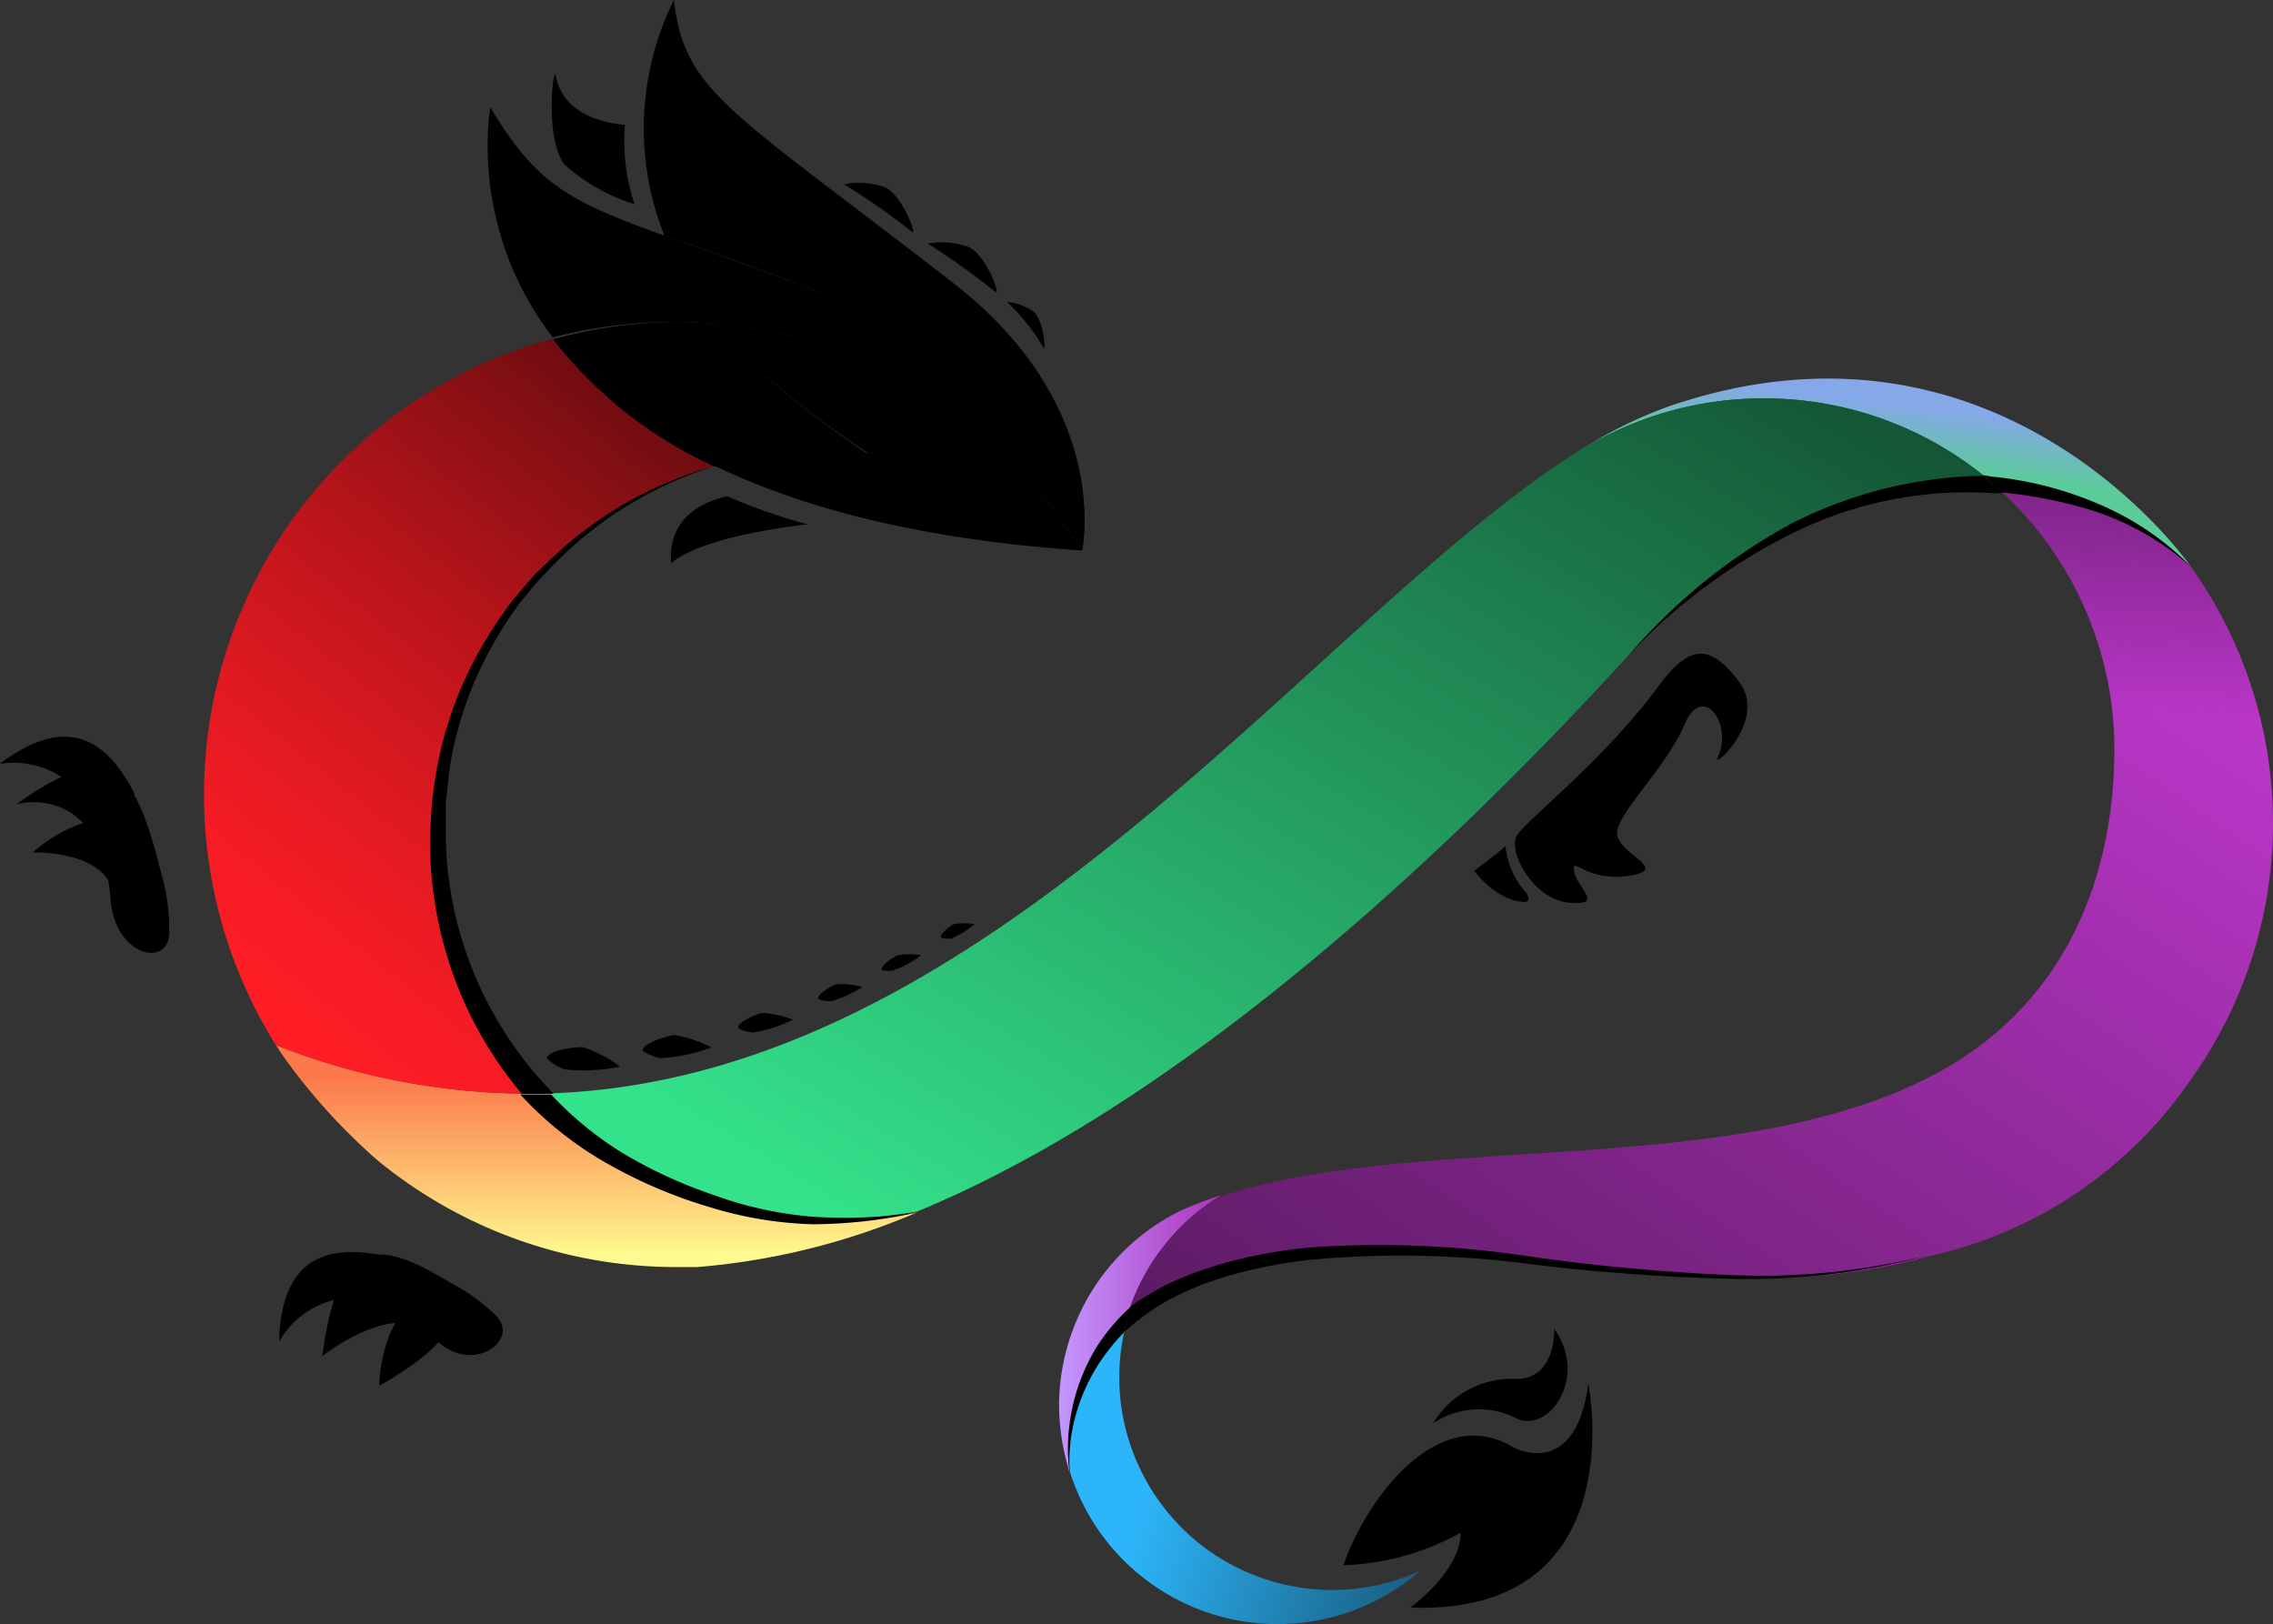<svg xmlns="http://www.w3.org/2000/svg" viewBox="0 0 255.524 182.559">
  <rect x="0" y="0" width="255.524" height="182.559" fill="#333333" stroke="none"/>
  <defs>
    <linearGradient id="a" x1="39.455" x2="39.455" y1="240.065" y2="205.817" gradientTransform="scale(1.7 .588)" gradientUnits="userSpaceOnUse">
      <stop offset="0%" stop-color="#FFFA8F"/>
      <stop offset="100%" stop-color="#FB784B"/>
    </linearGradient>
    <linearGradient id="b" x1="120.919" x2="125.059" y1="94.928" y2="83.945" gradientTransform="scale(1.796 .557)" gradientUnits="userSpaceOnUse">
      <stop offset="0%" stop-color="#5BCB99"/>
      <stop offset="100%" stop-color="#85A8E8"/>
    </linearGradient>
    <linearGradient id="c" x1="57.457" x2="231.495" y1="168.701" y2="8.632" gradientTransform="scale(1.331 .751)" gradientUnits="userSpaceOnUse">
      <stop offset="0%" stop-color="#34E28B"/>
      <stop offset="100%"/>
    </linearGradient>
    <linearGradient id="d" x1="155.905" x2="179.769" y1="114.547" y2="114.547" gradientTransform="scale(.764 1.309)" gradientUnits="userSpaceOnUse">
      <stop offset="0%" stop-color="#C297FF"/>
      <stop offset="100%" stop-color="#AE31BB"/>
    </linearGradient>
    <linearGradient id="e" x1="38.268" x2="235.06" y1="278.381" y2="68.017" gradientTransform="scale(1.171 .854)" gradientUnits="userSpaceOnUse">
      <stop offset="0%"/>
      <stop offset="100%" stop-color="#D23DE2"/>
    </linearGradient>
    <linearGradient id="f" x1="183.837" x2="175.871" y1="49.987" y2="86.845" gradientTransform="scale(1.171 .854)" gradientUnits="userSpaceOnUse">
      <stop offset="0%"/>
      <stop offset="100%" stop-opacity="0"/>
    </linearGradient>
    <linearGradient id="g" x1="120.971" x2="181.964" y1="176.723" y2="193.768" gradientTransform="scale(1.074 .931)" gradientUnits="userSpaceOnUse">
      <stop offset="0%" stop-color="#2DB5F9"/>
      <stop offset="100%"/>
    </linearGradient>
    <linearGradient id="h" x1="95.751" x2="43.117" y1="-.368" y2="97.406" gradientTransform="scale(.822 1.216)" gradientUnits="userSpaceOnUse">
      <stop offset="0%"/>
      <stop offset="21%" stop-color="#48080A"/>
      <stop offset="42%" stop-color="#891014"/>
      <stop offset="61%" stop-color="#BC151B"/>
      <stop offset="78%" stop-color="#E01A21"/>
      <stop offset="91%" stop-color="#F71C24"/>
      <stop offset="100%" stop-color="#FF1D25"/>
    </linearGradient>
  </defs>
  <path d="m31.035 117.482.604.954a67.833 67.833 0 0 0 10.825 12.013 52.9 52.9 0 0 0 33.605 11.974h2.317a78.717 78.717 0 0 0 24.688-6.133c-3.517.564-7.069.89-10.63.973a43.166 43.166 0 0 1-32.087-14.33 78.133 78.133 0 0 1-29.322-5.451z" style="fill:url(#a)"/>
  <path d="M76.05 36.195a53.075 53.075 0 0 1 45.482 25.642 43.262 43.262 0 0 0-41.199-9.482c9.735 4.692 22.994 8.275 41.257 9.52 0 0-.896-17.386-23.15-26.479C67.288 22.721 62.985 25.233 55.1 12.032a35.182 35.182 0 0 0 7.048 25.896 53.153 53.153 0 0 1 13.902-1.733z"/>
  <path d="M98.44 35.396c-10.65-4.244-18.146-6.892-23.753-8.917a39.057 39.057 0 0 0 5.84 9.89 53.095 53.095 0 0 1 41.083 25.468 43.107 43.107 0 0 0-24.007-10.923 127.45 127.45 0 0 0 23.364 10.903h.682s-.935-17.328-23.209-26.42z"/>
  <path d="M121.551 61.876h.117c.35-1.947 2.434-16.92-14.505-30.062C81.89 12.208 76.965 10.378 75.758 0a32.515 32.515 0 0 0-1.071 26.48c5.588 1.946 13.103 4.575 23.734 8.916 22.293 9.093 23.17 26.48 23.17 26.48z"/>
  <path d="M198.243 44.781a39.33 39.33 0 0 1 25.818 9.618 34.851 34.851 0 0 1 22.234 9.307s-21.241-30.86-58.682-18.03a48.792 48.792 0 0 0-9.58 4.693 39.33 39.33 0 0 1 20.21-5.588z" style="fill:url(#b)"/>
  <path d="M198.243 44.781a39.31 39.31 0 0 0-20.21 5.568l1.09-.662c-30.255 17.815-67.346 72.565-118.766 73.247a43.165 43.165 0 0 0 32.087 14.232 78.793 78.793 0 0 0 10.63-.973c33.45-13.785 65.575-46.728 80.158-62.713 13.512-14.817 28.329-19.86 40.887-19.1a39.33 39.33 0 0 0-25.876-9.599z" style="fill:url(#c)"/>
  <path d="M120.13 150.892a24.493 24.493 0 0 0-1.071 6.815 26.026 26.026 0 0 0 1.207 7.885 19.47 19.47 0 0 1 6.425-17.23l.156-.585a23.812 23.812 0 0 1 10.436-13.434 44.253 44.253 0 0 0-4.653 1.791 24.396 24.396 0 0 0-12.5 14.758z" style="fill:url(#d)"/>
  <path d="M255.524 92.58a49.59 49.59 0 0 0-9.287-28.952 34.87 34.87 0 0 0-22.176-9.229 39.407 39.407 0 0 1 13.629 29.887c0 13.259-4.81 28.426-20.405 36.584-22.702 11.876-57.534 6.23-80.158 13.629a23.812 23.812 0 0 0-10.416 13.415l-.156.584c6.62-5.841 19.684-9.988 45.17-6.698 18.205 2.336 32.652 2.979 45.073-.584a48.169 48.169 0 0 0 29.497-19.879 49.59 49.59 0 0 0 9.23-28.757z" style="fill:url(#e)"/>
  <path d="M255.524 92.58a49.59 49.59 0 0 0-9.287-28.952 34.87 34.87 0 0 0-22.176-9.229 39.407 39.407 0 0 1 13.629 29.887c0 13.259-4.81 28.426-20.405 36.584-22.702 11.876-57.534 6.23-80.158 13.629a23.812 23.812 0 0 0-10.416 13.415l-.156.584c6.62-5.841 19.684-9.988 45.17-6.698 18.205 2.336 32.652 2.979 45.073-.584a48.169 48.169 0 0 0 29.497-19.879 49.59 49.59 0 0 0 9.23-28.757z" opacity=".49" style="fill:url(#f)"/>
  <path d="M142.735 177.664c-12.43-3.809-19.54-16.85-16.005-29.361a19.47 19.47 0 0 0-6.425 17.23 24.474 24.474 0 0 0 39.349 11.04 23.812 23.812 0 0 1-16.92 1.09z" style="fill:url(#g)"/>
  <path d="M151.029 175.93c2.472-7.223 10.494-18.36 19.08-13.258 0 0 6.99 3.894 8.45-7.146 0 0 5.238 26.051-19.995 25.175 0 0 5.685-4.147 5.626-8.411a28.913 28.913 0 0 1-13.161 3.64z" style="mix-blend-mode:screen"/>
  <path d="M161.114 159.985a9.19 9.19 0 0 1 9.443-.506c3.563 1.577 8.041-4.595 4.167-10.125 0 0 .253 5.705-4.342 5.647a10.3 10.3 0 0 0-9.268 4.984z" style="mix-blend-mode:screen"/>
  <path d="M186.464 77.101c-6.036 8.236-14.914 15.128-15.946 16.822-1.032 1.694 1.753 7.146 5.841 7.535 4.089.39.954-1.577.604-3.504-.35-1.928 1.226 1.226 6.172.486 4.945-.74-1.791-2.57-1.324-5.062.467-2.492 5.549-7.223 7.574-11.974 2.025-4.75 5.49 0 3.718 3.719-.7 1.48 5.627-4.147 2.434-8.43-3.193-4.284-5.549-4.4-9.073.408zM169.233 95.11c-.895.858-3.504 2.766-3.504 2.766s2.57 3.563 5.84 3.504c0 0 .702-.33-.31-1.382a9.423 9.423 0 0 1-2.026-4.887z"/>
  <path d="M80.333 52.355a48.675 48.675 0 0 1-18.165-14.31 53.114 53.114 0 0 0-31.152 79.437 78.133 78.133 0 0 0 29.341 5.452 43.282 43.282 0 0 1 19.976-70.58z" style="fill:url(#h)"/>
  <path d="M80.43 36.37c2.356 3.407 9.132 9.287 17.115 14.544a43.107 43.107 0 0 1 23.987 10.923A53.095 53.095 0 0 0 80.43 36.37z"/>
  <path d="M80.43 36.37a54.065 54.065 0 0 0-4.36-.175c-4.7.031-9.375.686-13.902 1.947a48.675 48.675 0 0 0 18.165 14.31 42.931 42.931 0 0 1 17.212-1.421C89.562 45.657 82.786 39.777 80.43 36.37z"/>
  <path d="M109.908 48.46a38.94 38.94 0 0 0-14.271-8.527c3.426 6.522 6.386 8.528 14.271 8.528z"/>
  <path d="M94.877 20.716a73.85 73.85 0 0 1 7.652 5.354c.604.468-1.09-4.147-3.057-5.023a8.761 8.761 0 0 0-4.595-.33zM104.32 27.394a82.728 82.728 0 0 1 7.594 5.432c.623.448-1.052-4.166-3.018-5.062a8.761 8.761 0 0 0-4.576-.37zM113.199 33.936a22.897 22.897 0 0 1 4.108 5.14c.311.448 0-3.018-1.071-4.01a6.172 6.172 0 0 0-3.037-1.13z"/>
  <path d="M72.273 118.124c-.234-.759 2.745-1.732 3.543-1.771a13.92 13.92 0 0 1 4.167 1.382 19.12 19.12 0 0 1-5.724 1.207 5.218 5.218 0 0 1-1.986-.818zM83 115.574c-.253-.584 2.045-1.616 2.687-1.713 1.182.069 2.345.325 3.447.759a15.381 15.381 0 0 1-4.478 1.44 4.186 4.186 0 0 1-1.655-.486zM91.996 112.283c-.253-.467 1.538-1.499 2.044-1.654a9.266 9.266 0 0 1 2.901.311 12.714 12.714 0 0 1-3.485 1.597c-.5.021-.997-.065-1.46-.254zM99.141 109.032c-.272-.409 1.305-1.48 1.753-1.655a8.47 8.47 0 0 1 2.667 0 11.682 11.682 0 0 1-3.135 1.694 3.174 3.174 0 0 1-1.285-.039zM105.8 105.391c-.253-.33 1.051-1.343 1.44-1.519a7.38 7.38 0 0 1 2.318 0 10.124 10.124 0 0 1-2.629 1.636c-.38.04-.765 0-1.13-.117zM61.506 118.981c-.117-.857 3.193-1.363 4.05-1.265a14.933 14.933 0 0 1 4.166 2.18 20.482 20.482 0 0 1-6.25.312 5.588 5.588 0 0 1-1.966-1.227z"/>
  <path d="M63.55 18.574a21.164 21.164 0 0 0 7.788 4.381 22.235 22.235 0 0 1-1.09-8.859c0-.214-6.717-.117-7.788-5.627-.292-1.11-1.246 7.457 1.09 10.105z"/>
  <path d="M40.692 145.87a6.425 6.425 0 0 1 2.629-4.537l.214-.117a16.37 16.37 0 0 0-1.675-.292c-8.002-1.188-10.046 3.582-10.455 8.937v.915a9.735 9.735 0 0 1 9.229-4.907z"/>
  <path d="M50.447 144.078c-7.963-4.829-12.442-5.18-14.213 8.353 0 0 8.372-6.62 12.344-2.24 4.303 4.77 10.144.37 7.087-2.394a21.943 21.943 0 0 0-5.218-3.719z"/>
  <path d="M47.156 145.694c-4.517 2.998-4.517 10.066-4.517 10.066s8.236-4.459 7.594-7.243a3.427 3.427 0 0 0-3.077-2.823zM9.735 90.068a6.425 6.425 0 0 1 5.179-.798h.234c-.247-.507-.52-1.001-.818-1.48-4.167-6.912-9.151-5.51-13.59-2.492-.273.175-.506.37-.74.565a9.735 9.735 0 0 1 9.599 4.127z"/>
  <path d="M18.185 98.382c-2.901-11.487-5.237-15.927-16.335-7.983 0 0 9.501-2.726 10.591 10.787.507 6.386 6.66 7.67 6.581 3.543a21.942 21.942 0 0 0-.837-6.347z"/>
  <path d="M14.135 92.23C8.86 90.982 3.68 95.811 3.68 95.811s8.119-.273 9.092 4.634c.565 2.745 1.363-8.217 1.363-8.217z"/>
  <path d="M183.232 73.5a64.757 64.757 0 0 1 18.107-14.623 49.045 49.045 0 0 1 21.631-5.393l2.162 1.947h-1.13a44.138 44.138 0 0 0-22.273 4.4A64.251 64.251 0 0 0 183.232 73.5z"/>
  <path d="M223.788 53.562a40.342 40.342 0 0 1 12.227 3.135 32.067 32.067 0 0 1 10.3 7.009 31.639 31.639 0 0 0-10.728-6.211 51.031 51.031 0 0 0-10.533-2.142l-2.162-1.947z"/>
  <path d="M127.197 146.784a32.067 32.067 0 0 1 3.641-2.22 29.63 29.63 0 0 1 2.707-1.206c.915-.39 1.947-.682 2.784-.993a53.347 53.347 0 0 1 11.507-2.181 111.874 111.874 0 0 1 23.208.915 227.238 227.238 0 0 0 22.994 2.2 77.471 77.471 0 0 0 22.916-2.258 77.686 77.686 0 0 1-22.916 2.686c-7.722-.198-15.43-.79-23.091-1.771a110.803 110.803 0 0 0-22.975-.41c-3.79.343-7.532 1.1-11.156 2.26-.896.31-1.792.603-2.648.992-.87.36-1.721.763-2.55 1.207a25 25 0 0 0-4.596 3.155l-.623.545c.197-.991.464-1.967.798-2.92z"/>
  <path d="M81.774 55.782c-7.438 1.635-6.289 7.534-6.289 7.534s2.356-2.842 15.304-4.38a61.214 61.214 0 0 1-9.015-3.154z"/>
  <path d="M120.266 165.631a19.176 19.176 0 0 1-.097-4.945c.165-1.678.524-3.331 1.07-4.926a22.06 22.06 0 0 1 2.181-4.575 23.17 23.17 0 0 1 3.252-3.894l.526-.487s-.74 2.356-.818 2.94a22.529 22.529 0 0 0-1.947 2.258 20.852 20.852 0 0 0-3.894 8.762c-.3 1.604-.392 3.24-.273 4.867z"/>
  <path d="M58.644 122.934a43.769 43.769 0 0 1-9.288-18.945 43.01 43.01 0 0 1-.954-11.098l.156-2.784.39-2.765a26.83 26.83 0 0 1 .545-2.725c.179-.91.413-1.807.7-2.687a41.627 41.627 0 0 1 4.479-10.105c.953-1.58 2-3.102 3.134-4.556l1.792-2.103c.584-.7 1.285-1.324 1.947-1.947a43.496 43.496 0 0 1 8.742-6.64 46.553 46.553 0 0 1 10.085-4.224 46.397 46.397 0 0 0-9.91 4.517 43.01 43.01 0 0 0-8.43 6.814c-.604.662-1.266 1.285-1.83 1.947l-1.792 2.162a45.229 45.229 0 0 0-2.94 4.555 40.478 40.478 0 0 0-4.07 9.97c-.254.862-.456 1.74-.603 2.628a25.603 25.603 0 0 0-.39 2.667l-.291 2.667v2.687a41.218 41.218 0 0 0 1.246 10.611 42.289 42.289 0 0 0 10.066 18.516l.779.838s-2.92.058-3.563 0z"/>
  <path d="M103.074 136.29a55.12 55.12 0 0 1-11.682 1.324 43.36 43.36 0 0 1-11.682-1.947 54.516 54.516 0 0 1-10.903-4.576 40.42 40.42 0 0 1-9.501-7.203l-.818-.857h3.466a39.251 39.251 0 0 0 7.788 6.425 52.92 52.92 0 0 0 10.533 4.887 42.328 42.328 0 0 0 11.234 2.434c3.861.238 7.737.075 11.565-.487z"/>
</svg>
